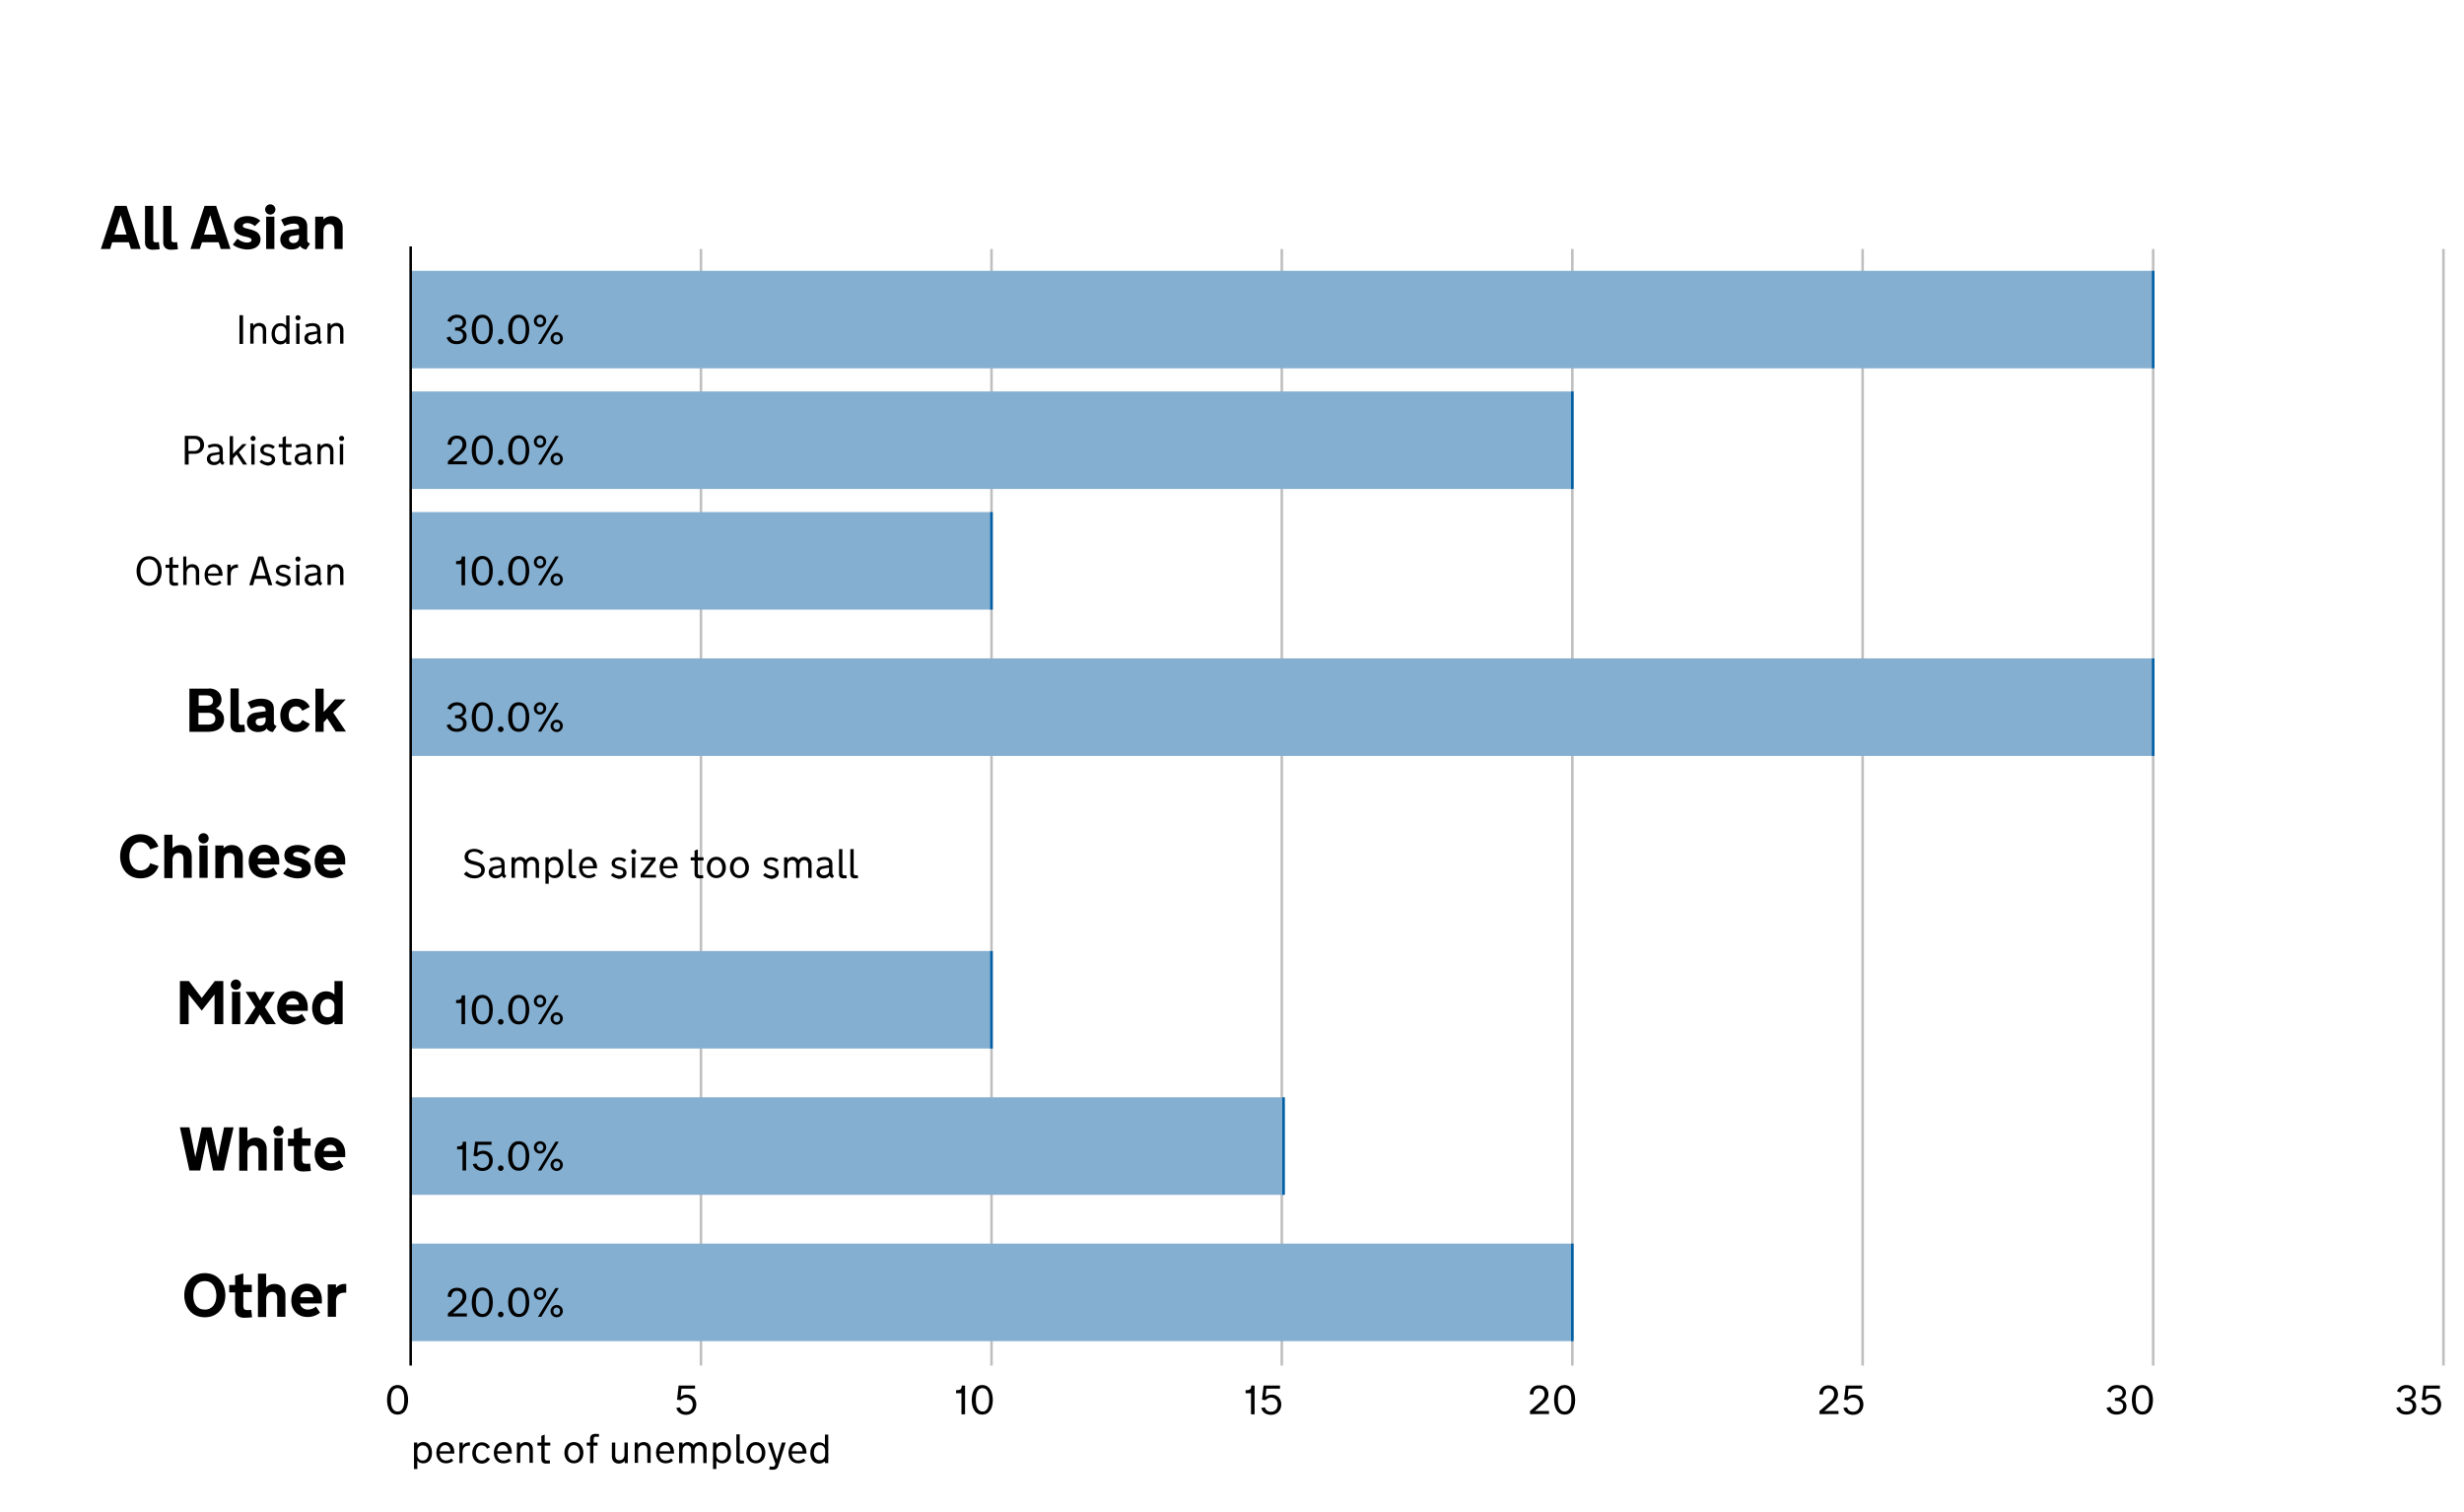 <?xml version="1.0" encoding="utf-8"?>
<!-- Generator: Adobe Illustrator 21.0.2, SVG Export Plug-In . SVG Version: 6.00 Build 0)  -->
<svg version="1.2" baseProfile="tiny" xmlns="http://www.w3.org/2000/svg" xmlns:xlink="http://www.w3.org/1999/xlink" x="0px"
	 y="0px" viewBox="0 0 960 589" xml:space="preserve">
<g id="Layer_2">
	<rect fill="#FFFFFF" width="960" height="589"/>
</g>
<g id="Layer_1">
	<g>
		<rect x="272.6" y="97" fill="#BFBFBF" width="1" height="435"/>
	</g>
	<g>
		<rect x="385.8" y="97" fill="#BFBFBF" width="1" height="435"/>
	</g>
	<g>
		<rect x="498.9" y="97" fill="#BFBFBF" width="1" height="435"/>
	</g>
	<g>
		<rect x="612.1" y="97" fill="#BFBFBF" width="1" height="435"/>
	</g>
	<g>
		<rect x="725.2" y="97" fill="#BFBFBF" width="1" height="435"/>
	</g>
	<g>
		<rect x="838.4" y="97" fill="#BFBFBF" width="1" height="435"/>
	</g>
	<g>
		<rect x="951.5" y="97" fill="#BFBFBF" width="1" height="435"/>
	</g>
	<g>
		<path d="M159,545.4c0,2.9-1.1,5.7-4.1,5.7s-4.1-2.8-4.1-5.7c0-2.9,1.1-5.8,4.1-5.8S159,542.5,159,545.4z M157.5,545.7v-0.7
			c0-2.7-1-4.2-2.6-4.2c-1.6,0-2.6,1.5-2.6,4.2v0.7c0,2.7,1,4.2,2.6,4.2C156.5,550,157.5,548.4,157.5,545.7z"/>
	</g>
	<g>
		<path d="M263.8,545.3l0.6-5.5h6.4v1.2h-5.3l-0.3,3.2c0.6-0.6,1.5-0.9,2.4-0.9c2.1,0,3.7,1.6,3.7,3.8c0,2.4-1.6,4.1-4,4.1
			c-1.8,0-3.4-0.9-3.8-2.7l1.4-0.2c0.3,0.9,1,1.7,2.4,1.7c1.6,0,2.6-1.2,2.6-2.8c0-1.6-1-2.7-2.6-2.7c-0.8,0-1.7,0.4-2.1,1
			L263.8,545.3z"/>
	</g>
	<g>
		<path d="M374.7,539.9v-0.1h1.3V551h-1.4v-8.2h-2.1v-1.2h0.2C374.3,541.6,374.7,541.1,374.7,539.9z"/>
		<path d="M386.8,545.4c0,2.9-1.1,5.7-4.1,5.7s-4.1-2.8-4.1-5.7c0-2.9,1.1-5.8,4.1-5.8S386.8,542.5,386.8,545.4z M385.4,545.7v-0.7
			c0-2.7-1-4.2-2.6-4.2c-1.6,0-2.6,1.5-2.6,4.2v0.7c0,2.7,1,4.2,2.6,4.2C384.3,550,385.4,548.4,385.4,545.7z"/>
	</g>
	<g>
		<path d="M487.5,539.9v-0.1h1.3V551h-1.4v-8.2h-2.1v-1.2h0.2C487.1,541.6,487.5,541.1,487.5,539.9z"/>
		<path d="M491.7,545.3l0.6-5.5h6.4v1.2h-5.3l-0.3,3.2c0.6-0.6,1.5-0.9,2.4-0.9c2.1,0,3.7,1.6,3.7,3.8c0,2.4-1.6,4.1-4,4.1
			c-1.8,0-3.4-0.9-3.8-2.7l1.4-0.2c0.3,0.9,1,1.7,2.4,1.7c1.6,0,2.6-1.2,2.6-2.8c0-1.6-1-2.7-2.6-2.7c-0.8,0-1.7,0.4-2.1,1
			L491.7,545.3z"/>
	</g>
	<g>
		<path d="M596.1,551v-1.3c0.8-0.7,3.2-2.7,4-3.5c0.9-0.8,1.7-1.8,1.7-3.1c0-1.4-0.9-2.2-2.2-2.2c-1.4,0-2.1,1-2.2,2.4l-1.4-0.1
			c0.1-2.2,1.5-3.5,3.6-3.5c2.2,0,3.7,1.3,3.7,3.5c0,1.6-0.8,2.7-3.3,4.8l-2,1.7h5.5v1.2H596.1z"/>
		<path d="M613.7,545.4c0,2.9-1.1,5.7-4.1,5.7c-3,0-4.1-2.8-4.1-5.7c0-2.9,1.1-5.8,4.1-5.8C612.6,539.7,613.7,542.5,613.7,545.4z
			 M612.2,545.7v-0.7c0-2.7-1-4.2-2.6-4.2s-2.6,1.5-2.6,4.2v0.7c0,2.7,1,4.2,2.6,4.2S612.2,548.4,612.2,545.7z"/>
	</g>
	<g>
		<path d="M708.9,551v-1.3c0.8-0.7,3.2-2.7,4-3.5c0.9-0.8,1.7-1.8,1.7-3.1c0-1.4-0.9-2.2-2.2-2.2c-1.4,0-2.1,1-2.2,2.4l-1.4-0.1
			c0.1-2.2,1.5-3.5,3.6-3.5c2.2,0,3.7,1.3,3.7,3.5c0,1.6-0.8,2.7-3.3,4.8l-2,1.7h5.5v1.2H708.9z"/>
		<path d="M718.5,545.3l0.6-5.5h6.4v1.2h-5.3l-0.3,3.2c0.6-0.6,1.5-0.9,2.4-0.9c2.1,0,3.7,1.6,3.7,3.8c0,2.4-1.6,4.1-4,4.1
			c-1.8,0-3.4-0.9-3.8-2.7l1.4-0.2c0.3,0.9,1,1.7,2.4,1.7c1.6,0,2.6-1.2,2.6-2.8c0-1.6-1-2.7-2.6-2.7c-0.8,0-1.7,0.4-2.1,1
			L718.5,545.3z"/>
	</g>
	<g>
		<path d="M822.2,548.1c0.4,1.1,1.1,1.8,2.6,1.8c1.6,0,2.4-0.9,2.4-2.1c0-1.2-0.9-2-2.6-2H824v-1.2h0.3c1.5,0,2.7-0.5,2.7-1.9
			c0-1.3-1-1.9-2.2-1.9c-1.2,0-2.1,0.7-2.5,1.7l-1.3-0.5c0.6-1.6,2.1-2.4,3.7-2.4c2,0,3.6,1.2,3.6,3c0,1.2-0.7,2.3-2.1,2.6
			c1.6,0.3,2.3,1.4,2.3,2.7c0,2.2-1.8,3.2-3.9,3.2c-1.8,0-3.3-0.8-3.9-2.6L822.2,548.1z"/>
		<path d="M838.8,545.4c0,2.9-1.1,5.7-4.1,5.7c-3,0-4.1-2.8-4.1-5.7c0-2.9,1.1-5.8,4.1-5.8C837.7,539.7,838.8,542.5,838.8,545.4z
			 M837.3,545.7v-0.7c0-2.7-1-4.2-2.6-4.2s-2.6,1.5-2.6,4.2v0.7c0,2.7,1,4.2,2.6,4.2S837.3,548.4,837.3,545.7z"/>
	</g>
	<g>
		<path d="M935,548.1c0.4,1.1,1.1,1.8,2.6,1.8c1.6,0,2.4-0.9,2.4-2.1c0-1.2-0.9-2-2.6-2h-0.5v-1.2h0.3c1.5,0,2.7-0.5,2.7-1.9
			c0-1.3-1-1.9-2.2-1.9c-1.2,0-2.1,0.7-2.5,1.7l-1.3-0.5c0.6-1.6,2.1-2.4,3.7-2.4c2,0,3.6,1.2,3.6,3c0,1.2-0.7,2.3-2.1,2.6
			c1.6,0.3,2.3,1.4,2.3,2.7c0,2.2-1.8,3.2-3.9,3.2c-1.8,0-3.3-0.8-3.9-2.6L935,548.1z"/>
		<path d="M943.6,545.3l0.6-5.5h6.4v1.2h-5.3l-0.3,3.2c0.6-0.6,1.5-0.9,2.4-0.9c2.1,0,3.7,1.6,3.7,3.8c0,2.4-1.6,4.1-4,4.1
			c-1.8,0-3.4-0.9-3.8-2.7l1.4-0.2c0.3,0.9,1,1.7,2.4,1.7c1.6,0,2.6-1.2,2.6-2.8c0-1.6-1-2.7-2.6-2.7c-0.8,0-1.7,0.4-2.1,1
			L943.6,545.3z"/>
	</g>
	<g>
		<rect x="160" y="199.5" fill="#85AFD0" width="226.3" height="38"/>
	</g>
	<g>
		<rect x="385.8" y="199.5" fill="#005EA5" width="1" height="38"/>
	</g>
	<g>
		<rect x="160" y="427.5" fill="#85AFD0" width="340.1" height="38"/>
	</g>
	<g>
		<rect x="499.6" y="427.5" fill="#005EA5" width="1" height="38"/>
	</g>
	<g>
		<rect x="160" y="256.5" fill="#85AFD0" width="678.9" height="38"/>
	</g>
	<g>
		<rect x="838.4" y="256.5" fill="#005EA5" width="1" height="38"/>
	</g>
	<g>
		<rect x="160" y="370.5" fill="#85AFD0" width="226.3" height="38"/>
	</g>
	<g>
		<rect x="385.8" y="370.5" fill="#005EA5" width="1" height="38"/>
	</g>
	<g>
		<rect x="160" y="105.5" fill="#85AFD0" width="678.9" height="38"/>
	</g>
	<g>
		<rect x="160" y="152.5" fill="#85AFD0" width="452.6" height="38"/>
	</g>
	<g>
		<rect x="160" y="484.5" fill="#85AFD0" width="452.6" height="38"/>
	</g>
	<g>
		<path d="M93.3,122.8h1.4V134h-1.4V122.8z"/>
		<path d="M97.4,126h1.3v0.9c0.5-0.7,1.4-1.1,2.3-1.1c1.8,0,2.7,1.3,2.7,2.7v5.4h-1.3v-5c0-1.4-0.7-1.9-1.6-1.9c-1,0-2,0.7-2,2.2
			v4.7h-1.3V126z"/>
		<path d="M111.5,133.1c-0.5,0.7-1.3,1.1-2.3,1.1c-2.1,0-3.4-1.7-3.4-4.1c0-2.4,1.3-4.2,3.4-4.2c1,0,1.9,0.4,2.3,1.1v-4.1h1.3V134
			h-1.3V133.1z M107.1,130c0,1.7,0.8,2.9,2.3,2.9c1.4,0,2.1-1,2.1-2.3v-1.3c0-1.3-0.7-2.3-2.1-2.3C107.9,127,107.1,128.3,107.1,130
			L107.1,130z"/>
		<path d="M116.1,122.8c0.5,0,1,0.4,1,1c0,0.5-0.4,1-1,1c-0.5,0-1-0.4-1-1C115.1,123.2,115.5,122.8,116.1,122.8z M116.7,134h-1.3v-8
			h1.3V134z"/>
		<path d="M121.4,134.2c-1.6,0-2.8-0.9-2.8-2.4c0-1.2,0.8-2.1,2.1-2.3l2.8-0.4v-0.5c0-1.2-0.8-1.6-1.8-1.6c-0.9,0-1.7,0.3-2.3,0.6
			l-0.5-1c0.9-0.5,2-0.7,2.9-0.7c1.9,0,3,0.9,3,2.5v3.7c0,0.5,0.2,0.9,0.7,1.1l-0.7,0.9c-0.5-0.1-0.9-0.5-1.1-1
			C123.3,133.7,122.5,134.2,121.4,134.2z M121.5,130.4c-0.9,0.1-1.5,0.4-1.5,1.2c0,0.9,0.8,1.4,1.6,1.4c1,0,2-0.6,2-1.6v-1.4
			L121.5,130.4z"/>
		<path d="M127.5,126h1.3v0.9c0.5-0.7,1.4-1.1,2.3-1.1c1.8,0,2.7,1.3,2.7,2.7v5.4h-1.3v-5c0-1.4-0.7-1.9-1.6-1.9c-1,0-2,0.7-2,2.2
			v4.7h-1.3V126z"/>
	</g>
	<g>
		<path d="M72,169.8H76c2.1,0,3.5,1.5,3.5,3.5c0,2.1-1.5,3.5-3.6,3.5h-2.4v4.2H72V169.8z M75.7,171h-2.3v4.7h2.3
			c1.4,0,2.3-1,2.3-2.3v-0.1C78,172,77.1,171,75.7,171z"/>
		<path d="M83.4,181.2c-1.6,0-2.8-0.9-2.8-2.4c0-1.2,0.8-2.1,2.1-2.3l2.8-0.4v-0.5c0-1.2-0.8-1.6-1.8-1.6c-0.9,0-1.7,0.3-2.3,0.6
			l-0.5-1c0.9-0.5,2-0.7,2.9-0.7c1.9,0,3,0.9,3,2.5v3.7c0,0.5,0.2,0.9,0.7,1.1l-0.7,0.9c-0.5-0.1-0.9-0.5-1.1-1
			C85.3,180.7,84.5,181.2,83.4,181.2z M83.4,177.4c-0.9,0.1-1.5,0.4-1.5,1.2c0,0.9,0.8,1.4,1.6,1.4c1,0,2-0.6,2-1.6v-1.4L83.4,177.4
			z"/>
		<path d="M90.7,176.9l3.8-3.9h1.6l-3,3.2l3.2,4.8h-1.6l-2.5-3.9l-1.4,1.5v2.5h-1.3v-11.2h1.3V176.9z"/>
		<path d="M98.6,169.8c0.5,0,1,0.4,1,1c0,0.5-0.4,1-1,1c-0.5,0-1-0.4-1-1C97.6,170.2,98.1,169.8,98.6,169.8z M99.2,181h-1.3v-8h1.3
			V181z"/>
		<path d="M101.1,180l0.8-0.9c0.5,0.4,1.3,1,2.4,1c0.9,0,1.6-0.4,1.6-1.2c0-0.9-0.9-1.1-2-1.3c-1.1-0.3-2.5-0.7-2.5-2.3
			c0-1.3,1.2-2.3,2.9-2.3c1.1,0,2.2,0.4,2.8,1l-0.8,0.9c-0.5-0.4-1.2-0.8-2-0.8c-1.1,0-1.6,0.5-1.6,1.2c0,0.6,0.4,0.9,1.2,1.1
			c0.4,0.1,0.9,0.3,1.3,0.4c1.1,0.3,2,0.9,2,2.2c0,1.6-1.5,2.4-3,2.4C103.2,181.2,102,180.8,101.1,180z"/>
		<path d="M111.4,179c0,0.5,0.1,1,1,1c0.2,0,0.8,0,1-0.1l0.1,1.2c0,0-0.8,0.1-1.4,0.1c-1.3,0-2-0.5-2-1.9v-5.1h-1.5V173h1.5v-2.6
			l1.3-0.5v3.1h2.2v1.2h-2.2V179z"/>
		<path d="M117.6,181.2c-1.6,0-2.8-0.9-2.8-2.4c0-1.2,0.8-2.1,2.1-2.3l2.8-0.4v-0.5c0-1.2-0.8-1.6-1.8-1.6c-0.9,0-1.7,0.3-2.3,0.6
			l-0.5-1c0.9-0.5,2-0.7,2.9-0.7c1.9,0,3,0.9,3,2.5v3.7c0,0.5,0.2,0.9,0.7,1.1l-0.7,0.9c-0.5-0.1-0.9-0.5-1.1-1
			C119.4,180.7,118.7,181.2,117.6,181.2z M117.6,177.4c-0.9,0.1-1.5,0.4-1.5,1.2c0,0.9,0.8,1.4,1.6,1.4c1,0,2-0.6,2-1.6v-1.4
			L117.6,177.4z"/>
		<path d="M123.6,173h1.3v0.9c0.5-0.7,1.4-1.1,2.3-1.1c1.8,0,2.7,1.3,2.7,2.7v5.4h-1.3v-5c0-1.4-0.7-1.9-1.6-1.9c-1,0-2,0.7-2,2.2
			v4.7h-1.3V173z"/>
		<path d="M133.1,169.8c0.5,0,1,0.4,1,1c0,0.5-0.4,1-1,1c-0.5,0-1-0.4-1-1C132.1,170.2,132.5,169.8,133.1,169.8z M133.7,181h-1.3v-8
			h1.3V181z"/>
	</g>
	<g>
		<path d="M50.2,94.4h-6.5L42.9,97h-3.6l5.5-16.8h4.5L54.8,97H51L50.2,94.4z M44.6,91.4h4.7l-2.3-7.6h0L44.6,91.4z"/>
		<path d="M56.5,80.2h3.2v13.4c0,0.5,0.3,0.8,1,0.8c0.4,0,0.9,0,1.2-0.1l0.3,2.8c0,0-1.5,0.2-2.7,0.2c-1.8,0-3-1-3-2.8V80.2z"/>
		<path d="M63.6,80.2h3.2v13.4c0,0.5,0.3,0.8,1,0.8c0.4,0,0.9,0,1.2-0.1l0.3,2.8c0,0-1.5,0.2-2.7,0.2c-1.8,0-3-1-3-2.8V80.2z"/>
		<path d="M85.2,94.4h-6.5L77.8,97h-3.6l5.5-16.8h4.5L89.8,97H86L85.2,94.4z M79.5,91.4h4.7l-2.3-7.6h0L79.5,91.4z"/>
		<path d="M92.5,93c0.9,0.8,2.4,1.5,3.7,1.5c1,0,1.8-0.3,1.8-1c0-0.6-0.5-0.8-1.5-1.1c-0.7-0.2-2.1-0.4-3.1-0.9
			c-1.2-0.5-2.2-1.5-2.2-3.3c0-2.7,2.4-4,5.2-4c2.1,0,4,0.8,5,1.8l-2.1,2.1c-0.7-0.6-1.7-1.2-2.9-1.2c-0.9,0-1.8,0.3-1.8,1.1
			c0,0.6,0.6,0.8,1.5,1c1.6,0.4,2.7,0.7,3.6,1.2c1,0.5,1.8,1.6,1.8,3c0,2.7-2.3,4-5.1,4c-2,0-4.4-0.8-5.7-1.9L92.5,93z"/>
		<path d="M105.3,79.6c1.1,0,2,0.9,2,2s-0.9,2-2,2c-1.1,0-2-0.9-2-2S104.2,79.6,105.3,79.6z M106.9,97h-3.2V84.4h3.2V97z"/>
		<path d="M113.5,97.2c-2.3,0-4.3-1.4-4.3-3.9c0-2,1.3-3.4,3.5-3.7l3.8-0.5v-0.4c0-1.1-0.7-1.6-2-1.6c-1.6,0-2.8,0.6-3.7,1l-1.3-2.5
			c1.5-0.8,3.2-1.4,5.1-1.4c2.3,0,5.1,0.6,5.1,4v5.4c0,0.7,0.4,1,1.1,1.3l-1.5,2.3c-1.2-0.1-2-0.7-2.4-1.4
			C116.3,96.8,115,97.2,113.5,97.2z M113.9,91.9c-0.8,0.1-1.3,0.6-1.3,1.3c0,0.8,0.6,1.5,1.7,1.5c1.5,0,2.2-1,2.2-2.3v-0.9
			L113.9,91.9z"/>
		<path d="M122.8,84.4h3.2v1.1c0.7-0.7,1.7-1.3,3.2-1.3c2.7,0,4.3,1.9,4.3,4.3V97h-3.2v-7.3c0-1.8-0.8-2.4-2-2.4
			c-1.3,0-2.3,0.9-2.3,2.9V97h-3.2V84.4z"/>
	</g>
	<g>
		<path d="M58.1,216.7c3,0,4.9,2.5,4.9,5.8s-1.9,5.7-4.9,5.7s-4.9-2.5-4.9-5.7S55,216.7,58.1,216.7z M61.5,222.3
			c0-2.3-1-4.4-3.4-4.4s-3.4,2.1-3.4,4.4v0.2c0,2.3,1,4.4,3.4,4.4s3.4-2.1,3.4-4.4V222.3z"/>
		<path d="M67.3,226c0,0.5,0.1,1,1,1c0.2,0,0.8,0,1-0.1l0.1,1.2c0,0-0.8,0.1-1.4,0.1c-1.3,0-2-0.5-2-1.9v-5.1h-1.5V220h1.5v-2.6
			l1.3-0.5v3.1h2.2v1.2h-2.2V226z"/>
		<path d="M71.3,216.8h1.3v4.1c0.5-0.7,1.4-1.1,2.3-1.1c1.8,0,2.7,1.3,2.7,2.7v5.4h-1.3v-5c0-1.4-0.7-1.9-1.6-1.9c-1,0-2,0.7-2,2.2
			v4.7h-1.3V216.8z"/>
		<path d="M81,224.4c0.1,1.5,1,2.6,2.5,2.6c0.9,0,1.5-0.3,2.1-0.8l0.7,0.9c-0.7,0.6-1.7,1-2.8,1c-2.3,0-3.8-1.7-3.8-4.1
			c0-2.4,1.4-4.2,3.6-4.2c2.1,0,3.4,1.7,3.4,4.1v0.4H81z M81,223.4h4.2c0-1.2-0.7-2.4-2-2.4C81.9,221,81,222.1,81,223.4z"/>
		<path d="M92.7,221.2h-0.2c-1.3,0-2.6,0.5-2.6,2.7v4.1h-1.3v-8h1.3v1.3c0.4-0.9,1.4-1.4,2.4-1.4h0.4V221.2z"/>
		<path d="M103.8,225.5h-4.5l-0.7,2.5h-1.5l3.5-11.2h2l3.5,11.2h-1.5L103.8,225.5z M99.7,224.3h3.8l-1.9-6.3h-0.1L99.7,224.3z"/>
		<path d="M107.2,227l0.8-0.9c0.5,0.4,1.3,1,2.4,1c0.9,0,1.6-0.4,1.6-1.2c0-0.9-0.9-1.1-2-1.3c-1.1-0.3-2.5-0.7-2.5-2.3
			c0-1.3,1.2-2.3,2.9-2.3c1.1,0,2.2,0.4,2.8,1l-0.8,0.9c-0.5-0.4-1.2-0.8-2-0.8c-1.1,0-1.6,0.5-1.6,1.2c0,0.6,0.4,0.9,1.2,1.1
			c0.4,0.1,0.9,0.3,1.3,0.4c1.1,0.3,2,0.9,2,2.2c0,1.6-1.5,2.4-3,2.4C109.2,228.2,108.1,227.8,107.2,227z"/>
		<path d="M116.1,216.8c0.5,0,1,0.4,1,1c0,0.5-0.4,1-1,1c-0.5,0-1-0.4-1-1C115.1,217.2,115.5,216.8,116.1,216.8z M116.7,228h-1.3v-8
			h1.3V228z"/>
		<path d="M121.5,228.2c-1.6,0-2.8-0.9-2.8-2.4c0-1.2,0.8-2.1,2.1-2.3l2.8-0.4v-0.5c0-1.2-0.8-1.6-1.8-1.6c-0.9,0-1.7,0.3-2.3,0.6
			l-0.5-1c0.9-0.5,2-0.7,2.9-0.7c1.9,0,3,0.9,3,2.5v3.7c0,0.5,0.2,0.9,0.7,1.1l-0.7,0.9c-0.5-0.1-0.9-0.5-1.1-1
			C123.3,227.7,122.5,228.2,121.5,228.2z M121.5,224.4c-0.9,0.1-1.5,0.4-1.5,1.2c0,0.9,0.8,1.4,1.6,1.4c1,0,2-0.6,2-1.6v-1.4
			L121.5,224.4z"/>
		<path d="M127.5,220h1.3v0.9c0.5-0.7,1.4-1.1,2.3-1.1c1.8,0,2.7,1.3,2.7,2.7v5.4h-1.3v-5c0-1.4-0.7-1.9-1.6-1.9c-1,0-2,0.7-2,2.2
			v4.7h-1.3V220z"/>
	</g>
	<g>
		<path d="M81.4,268.2c2.8,0,4.9,1.7,4.9,4.4c0,1.4-0.8,2.7-2.2,3.4c1.1,0.4,3.2,1.4,3.2,4.2c0,3.4-2.8,4.9-6.1,4.9h-7.4v-16.8H81.4
			z M80.4,270.9h-3v4h3c1.8,0,2.6-0.7,2.6-1.9C82.9,271.7,82.2,270.9,80.4,270.9z M81,277.7h-3.7v4.6H81c1.4,0,2.9-0.5,2.9-2.3
			C83.9,278.2,82.4,277.7,81,277.7z"/>
		<path d="M89.7,268.2H93v13.4c0,0.5,0.3,0.8,1,0.8c0.4,0,0.9,0,1.2-0.1l0.3,2.8c0,0-1.5,0.2-2.7,0.2c-1.8,0-3-1-3-2.8V268.2z"/>
		<path d="M100.5,285.2c-2.3,0-4.3-1.4-4.3-3.9c0-2,1.3-3.4,3.5-3.7l3.8-0.5v-0.4c0-1.1-0.7-1.6-2-1.6c-1.6,0-2.8,0.6-3.7,1
			l-1.3-2.5c1.5-0.8,3.2-1.4,5.1-1.4c2.3,0,5.1,0.6,5.1,4v5.4c0,0.7,0.4,1,1.1,1.3l-1.5,2.3c-1.2-0.1-2-0.7-2.4-1.4
			C103.2,284.8,102,285.2,100.5,285.2z M100.9,279.9c-0.8,0.1-1.3,0.6-1.3,1.3c0,0.8,0.6,1.5,1.7,1.5c1.5,0,2.2-1,2.2-2.3v-0.9
			L100.9,279.9z"/>
		<path d="M109.2,278.7c0-3.7,2.5-6.5,6.1-6.5c2.6,0,4.6,1.3,5.4,3.2l-2.9,1.5c-0.5-1-1.2-1.7-2.5-1.7c-2,0-2.8,1.8-2.8,3.5v0.1
			c0,1.6,0.8,3.4,2.8,3.4c1.3,0,2-0.7,2.5-1.7l2.9,1.5c-0.8,2-3,3.2-5.5,3.2C111.6,285.2,109.2,282.5,109.2,278.7L109.2,278.7z"/>
		<path d="M126.1,277.4l4.4-4.9h4.2l-4.9,5.1l5,7.4h-4l-3.3-5.1l-1.4,1.5v3.7h-3.2v-16.8h3.2V277.4z"/>
	</g>
	<g>
		<path d="M46.8,333.6c0-4.8,3-8.6,7.9-8.6c3.5,0,6,1.9,7,4.8l-3.2,1.1c-0.4-1.2-1.6-2.8-3.7-2.8c-3,0-4.4,2.7-4.4,5.4v0.1
			c0,2.8,1.3,5.5,4.4,5.5c2.1,0,3.4-1.5,3.7-2.8l3.3,1.1c-1,2.9-3.5,4.8-7,4.8C49.8,342.2,46.8,338.4,46.8,333.6z"/>
		<path d="M64,325.2h3.2v5.3c0.7-0.7,1.7-1.3,3.2-1.3c2.7,0,4.3,1.9,4.3,4.3v8.5h-3.2v-7.3c0-1.8-0.8-2.4-2-2.4
			c-1.3,0-2.3,0.9-2.3,2.9v6.9H64V325.2z"/>
		<path d="M79.3,324.6c1.1,0,2,0.9,2,2s-0.9,2-2,2c-1.1,0-2-0.9-2-2S78.1,324.6,79.3,324.6z M80.9,342h-3.2v-12.6h3.2V342z"/>
		<path d="M83.9,329.4h3.2v1.1c0.7-0.7,1.7-1.3,3.2-1.3c2.7,0,4.3,1.9,4.3,4.3v8.5h-3.2v-7.3c0-1.8-0.8-2.4-2-2.4
			c-1.3,0-2.3,0.9-2.3,2.9v6.9h-3.2V329.4z"/>
		<path d="M100.3,336.8c0.3,1.6,1.6,2.4,3,2.4c1.2,0,2.3-0.4,3.2-1.2l1.6,2.4c-1.1,0.9-2.8,1.7-4.9,1.7c-3.5,0-6.3-2.4-6.3-6.4v-0.1
			c0-3.7,2.5-6.5,6.1-6.5c3.3,0,5.8,2.5,5.8,6.2v1.5H100.3z M100.4,334.4h5.1c-0.1-1.1-0.8-2.4-2.5-2.4
			C101.3,332,100.5,333.3,100.4,334.4z"/>
		<path d="M112.1,338c0.9,0.8,2.4,1.5,3.7,1.5c1,0,1.8-0.3,1.8-1c0-0.6-0.5-0.8-1.5-1.1c-0.7-0.2-2.1-0.4-3.1-0.9
			c-1.2-0.5-2.2-1.5-2.2-3.3c0-2.7,2.4-4,5.2-4c2.1,0,4,0.8,5,1.8l-2.1,2.1c-0.7-0.6-1.7-1.2-2.9-1.2c-0.9,0-1.8,0.3-1.8,1.1
			c0,0.6,0.6,0.8,1.5,1c1.6,0.4,2.7,0.7,3.6,1.2c1,0.5,1.8,1.6,1.8,3c0,2.7-2.3,4-5.1,4c-2,0-4.4-0.8-5.7-1.9L112.1,338z"/>
		<path d="M126,336.8c0.3,1.6,1.6,2.4,3,2.4c1.2,0,2.3-0.4,3.2-1.2l1.6,2.4c-1.1,0.9-2.8,1.7-4.9,1.7c-3.5,0-6.3-2.4-6.3-6.4v-0.1
			c0-3.7,2.5-6.5,6.1-6.5c3.3,0,5.8,2.5,5.8,6.2v1.5H126z M126.1,334.4h5.1c-0.1-1.1-0.8-2.4-2.5-2.4
			C127,332,126.2,333.3,126.1,334.4z"/>
	</g>
	<g>
		<path d="M84.9,450.8l2.4-11.6h3.7L87.2,456H83l-2.5-12L78,456h-4.2l-3.7-16.8h3.7l2.3,11.6l2.5-11.6h3.8L84.9,450.8z"/>
		<path d="M93.2,439.2h3.2v5.3c0.7-0.7,1.7-1.3,3.2-1.3c2.7,0,4.3,1.9,4.3,4.3v8.5h-3.2v-7.3c0-1.8-0.8-2.4-2-2.4
			c-1.3,0-2.3,0.9-2.3,2.9v6.9h-3.2V439.2z"/>
		<path d="M108.5,438.6c1.1,0,2,0.9,2,2s-0.9,2-2,2c-1.1,0-2-0.9-2-2S107.4,438.6,108.5,438.6z M110.1,456h-3.2v-12.6h3.2V456z"/>
		<path d="M117.8,452.3c0,0.6,0.3,1.1,1.4,1.1c0.5,0,1.3,0,1.6-0.1l0.3,2.9c0,0-1.6,0.2-3,0.2c-2.2,0-3.6-1-3.6-3.2v-6.7h-2.3v-2.9
			h2.3v-3.6l3.2-0.9v4.4h3.3v2.9h-3.3V452.3z"/>
		<path d="M126,450.8c0.3,1.6,1.6,2.4,3,2.4c1.2,0,2.3-0.4,3.2-1.2l1.6,2.4c-1.1,0.9-2.8,1.7-4.9,1.7c-3.5,0-6.3-2.4-6.3-6.4v-0.1
			c0-3.7,2.5-6.5,6.1-6.5c3.3,0,5.8,2.5,5.8,6.2v1.5H126z M126.1,448.4h5.1c-0.1-1.1-0.8-2.4-2.5-2.4
			C127,446,126.2,447.3,126.1,448.4z"/>
	</g>
	<g>
		<path d="M78.5,393.6l-5-6.2V399h-3.4v-16.8h3.5l5,6.6l5.1-6.6H87V399h-3.4v-11.6l-4.9,6.2H78.5z"/>
		<path d="M91.9,381.6c1.1,0,2,0.9,2,2s-0.9,2-2,2c-1.1,0-2-0.9-2-2S90.8,381.6,91.9,381.6z M93.6,399h-3.2v-12.6h3.2V399z"/>
		<path d="M99.5,392.4l-3.8-6h3.7l1.9,3.4l2-3.4h3.8l-3.9,6l4.3,6.6h-3.8l-2.5-3.8L99,399h-3.8L99.5,392.4z"/>
		<path d="M111.4,393.8c0.3,1.6,1.6,2.4,3,2.4c1.2,0,2.3-0.4,3.2-1.2l1.6,2.4c-1.1,0.9-2.8,1.7-4.9,1.7c-3.5,0-6.3-2.4-6.3-6.4v-0.1
			c0-3.7,2.5-6.5,6.1-6.5c3.3,0,5.8,2.5,5.8,6.2v1.5H111.4z M111.4,391.4h5.1c-0.1-1.1-0.8-2.4-2.5-2.4
			C112.3,389,111.5,390.3,111.4,391.4z"/>
		<path d="M121.6,392.7c0-3.7,2.2-6.5,5.5-6.5c1.5,0,2.5,0.6,3.2,1.3v-5.3h3.2V399h-3.2v-1.1c-0.7,0.7-1.6,1.3-3.1,1.3
			c-3.3,0-5.6-2.7-5.6-6.5V392.7z M130.3,391.6c0-1.3-1-2.4-2.6-2.4c-1.8,0-2.9,1.5-2.9,3.5v0.1c0,2,1,3.5,2.9,3.5
			c1.6,0,2.6-1,2.6-2.4V391.6z"/>
	</g>
	<g>
		<path d="M79.8,513.2c-5,0-8-3.8-8-8.6c0-4.8,3-8.6,8-8.6c5,0,8,3.8,8,8.6C87.8,509.4,84.8,513.2,79.8,513.2z M79.8,499.1
			c-3.1,0-4.5,2.4-4.5,5.5v0.1c0,3.2,1.4,5.5,4.5,5.5c3,0,4.5-2.4,4.5-5.5C84.2,501.6,82.9,499.1,79.8,499.1z"/>
		<path d="M94.9,509.3c0,0.6,0.3,1.1,1.4,1.1c0.5,0,1.3,0,1.6-0.1l0.3,2.9c0,0-1.6,0.2-3,0.2c-2.2,0-3.6-1-3.6-3.2v-6.7h-2.3v-2.9
			h2.3v-3.6l3.2-0.9v4.4h3.3v2.9h-3.3V509.3z"/>
		<path d="M100.5,496.2h3.2v5.3c0.7-0.7,1.7-1.3,3.2-1.3c2.7,0,4.3,1.9,4.3,4.3v8.5H108v-7.3c0-1.8-0.8-2.4-2-2.4
			c-1.3,0-2.3,0.9-2.3,2.9v6.9h-3.2V496.2z"/>
		<path d="M116.9,507.8c0.3,1.6,1.6,2.4,3,2.4c1.2,0,2.3-0.4,3.2-1.2l1.6,2.4c-1.1,0.9-2.8,1.7-4.9,1.7c-3.5,0-6.3-2.4-6.3-6.4v-0.1
			c0-3.7,2.5-6.5,6.1-6.5c3.3,0,5.8,2.5,5.8,6.2v1.5H116.9z M117,505.4h5.1c-0.1-1.1-0.8-2.4-2.5-2.4C117.8,503,117,504.3,117,505.4
			z"/>
		<path d="M135,503.6h-0.6c-1.8,0-3.5,0.6-3.5,3.3v6.1h-3.2v-12.6h3.2v1.4c0.5-0.8,1.7-1.6,3.3-1.6h0.7V503.6z"/>
	</g>
	<g>
		<path d="M162.6,562v0.9c0.5-0.7,1.3-1.1,2.3-1.1c2.1,0,3.4,1.7,3.4,4.2s-1.3,4.1-3.4,4.1c-1,0-1.9-0.4-2.3-1.1v3.3h-1.3V562H162.6
			z M167,566c0-1.7-0.8-2.9-2.3-2.9c-1.4,0-2.1,1-2.1,2.3v1.3c0,1.3,0.7,2.3,2.1,2.3C166.2,569,167,567.7,167,566L167,566z"/>
		<path d="M171.3,566.4c0.1,1.5,1,2.6,2.5,2.6c0.9,0,1.5-0.3,2.1-0.8l0.7,0.9c-0.7,0.6-1.7,1-2.8,1c-2.3,0-3.8-1.7-3.8-4.1
			c0-2.4,1.4-4.2,3.6-4.2c2.1,0,3.4,1.7,3.4,4.1v0.4H171.3z M171.3,565.4h4.2c0-1.2-0.7-2.4-2-2.4
			C172.2,563,171.4,564.1,171.3,565.4z"/>
		<path d="M183,563.2h-0.2c-1.3,0-2.6,0.5-2.6,2.7v4.1H179v-8h1.3v1.3c0.4-0.9,1.4-1.4,2.4-1.4h0.4V563.2z"/>
		<path d="M185.4,566c0,1.6,0.8,3,2.3,3c1,0,1.7-0.6,2.1-1.3l1.1,0.6c-0.5,1.1-1.7,1.9-3.2,1.9c-2.2,0-3.7-1.7-3.7-4.1
			c0-2.4,1.5-4.2,3.7-4.2c1.4,0,2.6,0.7,3.2,1.9l-1.1,0.6c-0.4-0.8-1.1-1.3-2.1-1.3C186.2,563,185.4,564.4,185.4,566L185.4,566z"/>
		<path d="M193.7,566.4c0.1,1.5,1,2.6,2.5,2.6c0.9,0,1.5-0.3,2.1-0.8l0.7,0.9c-0.7,0.6-1.7,1-2.8,1c-2.3,0-3.8-1.7-3.8-4.1
			c0-2.4,1.4-4.2,3.6-4.2c2.1,0,3.4,1.7,3.4,4.1v0.4H193.7z M193.7,565.4h4.2c0-1.2-0.7-2.4-2-2.4
			C194.6,563,193.8,564.1,193.7,565.4z"/>
		<path d="M201.3,562h1.3v0.9c0.5-0.7,1.4-1.1,2.3-1.1c1.8,0,2.7,1.3,2.7,2.7v5.4h-1.3v-5c0-1.4-0.7-1.9-1.6-1.9c-1,0-2,0.7-2,2.2
			v4.7h-1.3V562z"/>
		<path d="M212.2,568c0,0.5,0.1,1,1,1c0.2,0,0.8,0,1-0.1l0.1,1.2c0,0-0.8,0.1-1.4,0.1c-1.3,0-2-0.5-2-1.9v-5.1h-1.5V562h1.5v-2.6
			l1.3-0.5v3.1h2.2v1.2h-2.2V568z"/>
		<path d="M227.3,566c0,2.4-1.5,4.1-3.7,4.1s-3.7-1.7-3.7-4.1c0-2.4,1.5-4.2,3.7-4.2S227.3,563.6,227.3,566z M225.9,566.1
			L225.9,566.1c0-1.7-0.8-3.1-2.3-3.1s-2.3,1.4-2.3,3v0.1c0,1.6,0.8,2.9,2.3,2.9S225.9,567.6,225.9,566.1z"/>
		<path d="M231.2,562h1.6v1.2h-1.6v6.8h-1.3v-6.8h-1.3V562h1.3v-1.5c0-1.4,0.9-1.9,2.2-1.9c0.6,0,1.1,0.1,1.3,0.1l-0.1,1.1
			c-0.3,0-0.9-0.1-1.1-0.1c-0.8,0-0.9,0.5-0.9,1V562z"/>
		<path d="M244.7,570h-1.3v-0.9c-0.5,0.7-1.4,1.1-2.3,1.1c-1.8,0-2.7-1.3-2.7-2.7V562h1.3v5c0,1.4,0.7,1.9,1.6,1.9
			c1.1,0,2-0.7,2-2.2V562h1.3V570z"/>
		<path d="M247.2,562h1.3v0.9c0.5-0.7,1.4-1.1,2.3-1.1c1.8,0,2.7,1.3,2.7,2.7v5.4h-1.3v-5c0-1.4-0.7-1.9-1.6-1.9c-1,0-2,0.7-2,2.2
			v4.7h-1.3V562z"/>
		<path d="M256.9,566.4c0.1,1.5,1,2.6,2.5,2.6c0.9,0,1.5-0.3,2.1-0.8l0.7,0.9c-0.7,0.6-1.7,1-2.8,1c-2.3,0-3.8-1.7-3.8-4.1
			c0-2.4,1.4-4.2,3.6-4.2c2.1,0,3.4,1.7,3.4,4.1v0.4H256.9z M257,565.4h4.2c0-1.2-0.7-2.4-2-2.4C257.9,563,257,564.1,257,565.4z"/>
		<path d="M270.6,570h-1.3v-5c0-1.4-0.7-1.9-1.6-1.9c-0.9,0-1.8,0.7-1.8,2.2v4.7h-1.3v-8h1.3v0.9c0.5-0.7,1.2-1.1,2.1-1.1
			c0.7,0,1.7,0.4,2.2,1.3c0.6-1,1.5-1.3,2.4-1.3c1.7,0,2.7,1.3,2.7,2.7v5.5H274v-5c0-1.4-0.8-1.9-1.6-1.9c-0.9,0-1.8,0.7-1.8,2.2
			V570z"/>
		<path d="M279.1,562v0.9c0.5-0.7,1.3-1.1,2.3-1.1c2.1,0,3.4,1.7,3.4,4.2s-1.3,4.1-3.4,4.1c-1,0-1.9-0.4-2.3-1.1v3.3h-1.3V562H279.1
			z M283.5,566c0-1.7-0.8-2.9-2.3-2.9c-1.4,0-2.1,1-2.1,2.3v1.3c0,1.3,0.7,2.3,2.1,2.3C282.7,569,283.5,567.7,283.5,566L283.5,566z"
			/>
		<path d="M286.9,558.8h1.3v9.4c0,0.5,0.2,0.8,0.8,0.8c0.3,0,0.6,0,0.8,0l0.1,1.1c0,0-0.8,0.1-1.3,0.1c-0.9,0-1.7-0.4-1.7-1.6V558.8
			z"/>
		<path d="M298.2,566c0,2.4-1.5,4.1-3.7,4.1s-3.7-1.7-3.7-4.1c0-2.4,1.5-4.2,3.7-4.2S298.2,563.6,298.2,566z M296.8,566.1
			L296.8,566.1c0-1.7-0.8-3.1-2.3-3.1s-2.3,1.4-2.3,3v0.1c0,1.6,0.8,2.9,2.3,2.9S296.8,567.6,296.8,566.1z"/>
		<path d="M299.2,562h1.5l2,6.6l1.9-6.6h1.5l-2.9,9.2c-0.4,1.1-1.1,1.4-2.1,1.4c-0.4,0-0.9,0-1.4-0.1l0.2-1.2c0,0,0.5,0.1,1.1,0.1
			c0.6,0,0.9-0.2,1-0.8l0.1-0.4L299.2,562z"/>
		<path d="M308.5,566.4c0.1,1.5,1,2.6,2.5,2.6c0.9,0,1.5-0.3,2.1-0.8l0.7,0.9c-0.7,0.6-1.7,1-2.8,1c-2.3,0-3.8-1.7-3.8-4.1
			c0-2.4,1.4-4.2,3.6-4.2c2.1,0,3.4,1.7,3.4,4.1v0.4H308.5z M308.5,565.4h4.2c0-1.2-0.7-2.4-2-2.4
			C309.4,563,308.6,564.1,308.5,565.4z"/>
		<path d="M321.4,569.1c-0.5,0.7-1.3,1.1-2.3,1.1c-2.1,0-3.4-1.7-3.4-4.1s1.3-4.2,3.4-4.2c1,0,1.9,0.4,2.3,1.1v-4.1h1.3V570h-1.3
			V569.1z M317.1,566c0,1.7,0.8,2.9,2.3,2.9c1.4,0,2.1-1,2.1-2.3v-1.3c0-1.3-0.7-2.3-2.1-2.3C317.9,563,317.1,564.3,317.1,566
			L317.1,566z"/>
	</g>
	<g>
		<path d="M174.5,181v-1.3c0.8-0.7,3.2-2.7,4-3.5c0.9-0.8,1.7-1.8,1.7-3.1c0-1.4-0.9-2.2-2.2-2.2c-1.4,0-2.1,1-2.2,2.4l-1.4-0.1
			c0.1-2.2,1.5-3.5,3.6-3.5c2.2,0,3.7,1.3,3.7,3.5c0,1.6-0.8,2.7-3.3,4.8l-2,1.7h5.5v1.2H174.5z"/>
		<path d="M192,175.4c0,2.9-1.1,5.7-4.1,5.7s-4.1-2.8-4.1-5.7c0-2.9,1.1-5.8,4.1-5.8S192,172.5,192,175.4z M190.6,175.7v-0.7
			c0-2.7-1-4.2-2.6-4.2c-1.6,0-2.6,1.5-2.6,4.2v0.7c0,2.7,1,4.2,2.6,4.2C189.5,180,190.6,178.4,190.6,175.7z"/>
		<path d="M195.1,179c0.6,0,1.1,0.5,1.1,1.1c0,0.6-0.5,1.1-1.1,1.1s-1.1-0.5-1.1-1.1C194,179.5,194.5,179,195.1,179z"/>
		<path d="M206.2,175.4c0,2.9-1.1,5.7-4.1,5.7s-4.1-2.8-4.1-5.7c0-2.9,1.1-5.8,4.1-5.8S206.2,172.5,206.2,175.4z M204.8,175.7v-0.7
			c0-2.7-1-4.2-2.6-4.2c-1.6,0-2.6,1.5-2.6,4.2v0.7c0,2.7,1,4.2,2.6,4.2C203.7,180,204.8,178.4,204.8,175.7z"/>
		<path d="M208,172c0-1.3,1.1-2.4,2.4-2.4c1.3,0,2.4,1,2.4,2.4c0,1.3-1.1,2.4-2.4,2.4C209,174.4,208,173.4,208,172z M209.1,172
			c0,0.8,0.5,1.4,1.3,1.4c0.8,0,1.3-0.6,1.3-1.4c0-0.8-0.5-1.4-1.3-1.4C209.6,170.7,209.1,171.3,209.1,172z M216.4,169.8h1.3
			l-6.8,11.2h-1.3L216.4,169.8z M214.5,178.8c0-1.3,1.1-2.4,2.4-2.4s2.4,1,2.4,2.4c0,1.3-1.1,2.4-2.4,2.4S214.5,180.1,214.5,178.8z
			 M215.6,178.8c0,0.8,0.5,1.4,1.3,1.4s1.3-0.6,1.3-1.4c0-0.8-0.5-1.4-1.3-1.4S215.6,178,215.6,178.8z"/>
	</g>
	<g>
		<path d="M179.9,216.9v-0.1h1.3V228h-1.4v-8.2h-2.1v-1.2h0.2C179.5,218.6,179.9,218.1,179.9,216.9z"/>
		<path d="M192,222.4c0,2.9-1.1,5.7-4.1,5.7s-4.1-2.8-4.1-5.7c0-2.9,1.1-5.8,4.1-5.8S192,219.5,192,222.4z M190.6,222.7v-0.7
			c0-2.7-1-4.2-2.6-4.2c-1.6,0-2.6,1.5-2.6,4.2v0.7c0,2.7,1,4.2,2.6,4.2C189.5,227,190.6,225.4,190.6,222.7z"/>
		<path d="M195.1,226c0.6,0,1.1,0.5,1.1,1.1c0,0.6-0.5,1.1-1.1,1.1s-1.1-0.5-1.1-1.1C194,226.5,194.5,226,195.1,226z"/>
		<path d="M206.2,222.4c0,2.9-1.1,5.7-4.1,5.7s-4.1-2.8-4.1-5.7c0-2.9,1.1-5.8,4.1-5.8S206.2,219.5,206.2,222.4z M204.8,222.7v-0.7
			c0-2.7-1-4.2-2.6-4.2c-1.6,0-2.6,1.5-2.6,4.2v0.7c0,2.7,1,4.2,2.6,4.2C203.7,227,204.8,225.4,204.8,222.7z"/>
		<path d="M208,219c0-1.3,1.1-2.4,2.4-2.4c1.3,0,2.4,1,2.4,2.4c0,1.3-1.1,2.4-2.4,2.4C209,221.4,208,220.4,208,219z M209.1,219
			c0,0.8,0.5,1.4,1.3,1.4c0.8,0,1.3-0.6,1.3-1.4c0-0.8-0.5-1.4-1.3-1.4C209.6,217.7,209.1,218.3,209.1,219z M216.4,216.8h1.3
			l-6.8,11.2h-1.3L216.4,216.8z M214.5,225.8c0-1.3,1.1-2.4,2.4-2.4s2.4,1,2.4,2.4c0,1.3-1.1,2.4-2.4,2.4S214.5,227.1,214.5,225.8z
			 M215.6,225.8c0,0.8,0.5,1.4,1.3,1.4s1.3-0.6,1.3-1.4c0-0.8-0.5-1.4-1.3-1.4S215.6,225,215.6,225.8z"/>
	</g>
	<g>
		<path d="M175.4,282.1c0.4,1.1,1.1,1.8,2.6,1.8c1.6,0,2.4-0.9,2.4-2.1c0-1.2-0.9-2-2.6-2h-0.5v-1.2h0.3c1.5,0,2.7-0.5,2.7-1.9
			c0-1.3-1-1.9-2.2-1.9c-1.2,0-2.1,0.7-2.5,1.7l-1.3-0.5c0.6-1.6,2.1-2.4,3.7-2.4c2,0,3.6,1.2,3.6,3c0,1.2-0.7,2.3-2.1,2.6
			c1.6,0.3,2.3,1.4,2.3,2.7c0,2.2-1.8,3.2-3.9,3.2c-1.8,0-3.3-0.8-3.9-2.6L175.4,282.1z"/>
		<path d="M192,279.4c0,2.9-1.1,5.7-4.1,5.7s-4.1-2.8-4.1-5.7c0-2.9,1.1-5.8,4.1-5.8S192,276.5,192,279.4z M190.6,279.7v-0.7
			c0-2.7-1-4.2-2.6-4.2c-1.6,0-2.6,1.5-2.6,4.2v0.7c0,2.7,1,4.2,2.6,4.2C189.5,284,190.6,282.4,190.6,279.7z"/>
		<path d="M195.1,283c0.6,0,1.1,0.5,1.1,1.1c0,0.6-0.5,1.1-1.1,1.1s-1.1-0.5-1.1-1.1C194,283.5,194.5,283,195.1,283z"/>
		<path d="M206.2,279.4c0,2.9-1.1,5.7-4.1,5.7s-4.1-2.8-4.1-5.7c0-2.9,1.1-5.8,4.1-5.8S206.2,276.5,206.2,279.4z M204.8,279.7v-0.7
			c0-2.7-1-4.2-2.6-4.2c-1.6,0-2.6,1.5-2.6,4.2v0.7c0,2.7,1,4.2,2.6,4.2C203.7,284,204.8,282.4,204.8,279.7z"/>
		<path d="M208,276c0-1.3,1.1-2.4,2.4-2.4c1.3,0,2.4,1,2.4,2.4c0,1.3-1.1,2.4-2.4,2.4C209,278.4,208,277.4,208,276z M209.1,276
			c0,0.8,0.5,1.4,1.3,1.4c0.8,0,1.3-0.6,1.3-1.4c0-0.8-0.5-1.4-1.3-1.4C209.6,274.7,209.1,275.3,209.1,276z M216.4,273.8h1.3
			l-6.8,11.2h-1.3L216.4,273.8z M214.5,282.8c0-1.3,1.1-2.4,2.4-2.4s2.4,1,2.4,2.4c0,1.3-1.1,2.4-2.4,2.4S214.5,284.1,214.5,282.8z
			 M215.6,282.8c0,0.8,0.5,1.4,1.3,1.4s1.3-0.6,1.3-1.4c0-0.8-0.5-1.4-1.3-1.4S215.6,282,215.6,282.8z"/>
	</g>
	<g>
		<path d="M181.8,339.5c0.7,0.9,1.9,1.5,3.2,1.5c1.4,0,2.5-0.7,2.5-2c0-0.8-0.4-1.3-1.1-1.6c-1.1-0.5-2.9-0.6-4.1-1.3
			c-0.7-0.4-1.3-1.1-1.3-2.3c0-1.7,1.4-3.1,3.8-3.1c1.4,0,2.8,0.6,3.7,1.5l-1,0.8c-0.6-0.6-1.5-1.2-2.7-1.2c-1.4,0-2.4,0.7-2.4,1.9
			c0,1.8,2.6,1.6,4.6,2.5c1,0.4,1.9,1.2,1.9,2.7c0,2.2-2,3.3-4.1,3.3c-1.9,0-3.2-0.8-4.1-1.7L181.8,339.5z"/>
		<path d="M193.2,342.2c-1.6,0-2.8-0.9-2.8-2.4c0-1.2,0.8-2.1,2.1-2.3l2.8-0.4v-0.5c0-1.2-0.8-1.6-1.8-1.6c-0.9,0-1.7,0.3-2.3,0.6
			l-0.5-1c0.9-0.5,2-0.7,2.9-0.7c1.9,0,3,0.9,3,2.5v3.7c0,0.5,0.2,0.9,0.7,1.1l-0.7,0.9c-0.5-0.1-0.9-0.5-1.1-1
			C195.1,341.7,194.3,342.2,193.2,342.2z M193.3,338.4c-0.9,0.1-1.5,0.4-1.5,1.2c0,0.9,0.8,1.4,1.6,1.4c1,0,2-0.6,2-1.6v-1.4
			L193.3,338.4z"/>
		<path d="M205.3,342h-1.3v-5c0-1.4-0.7-1.9-1.6-1.9c-0.9,0-1.8,0.7-1.8,2.2v4.7h-1.3v-8h1.3v0.9c0.5-0.7,1.2-1.1,2.1-1.1
			c0.7,0,1.7,0.4,2.2,1.3c0.6-1,1.5-1.3,2.4-1.3c1.7,0,2.7,1.3,2.7,2.7v5.5h-1.3v-5c0-1.4-0.8-1.9-1.6-1.9c-0.9,0-1.8,0.7-1.8,2.2
			V342z"/>
		<path d="M213.8,334v0.9c0.5-0.7,1.3-1.1,2.3-1.1c2.1,0,3.4,1.7,3.4,4.2c0,2.4-1.3,4.1-3.4,4.1c-1,0-1.9-0.4-2.3-1.1v3.3h-1.3V334
			H213.8z M218.1,338c0-1.7-0.8-2.9-2.3-2.9c-1.4,0-2.1,1-2.1,2.3v1.3c0,1.3,0.7,2.3,2.1,2.3C217.3,341,218.1,339.7,218.1,338
			L218.1,338z"/>
		<path d="M221.5,330.8h1.3v9.4c0,0.5,0.2,0.8,0.8,0.8c0.3,0,0.6,0,0.8,0l0.1,1.1c0,0-0.8,0.1-1.3,0.1c-0.9,0-1.7-0.4-1.7-1.6V330.8
			z"/>
		<path d="M226.9,338.4c0.1,1.5,1,2.6,2.5,2.6c0.9,0,1.5-0.3,2.1-0.8l0.7,0.9c-0.7,0.6-1.7,1-2.8,1c-2.3,0-3.8-1.7-3.8-4.1
			c0-2.4,1.4-4.2,3.6-4.2c2.1,0,3.4,1.7,3.4,4.1v0.4H226.9z M226.9,337.4h4.2c0-1.2-0.7-2.4-2-2.4
			C227.8,335,226.9,336.1,226.9,337.4z"/>
		<path d="M238,341l0.8-0.9c0.5,0.4,1.3,1,2.4,1c0.9,0,1.6-0.4,1.6-1.2c0-0.9-0.9-1.1-2-1.3c-1.1-0.3-2.5-0.7-2.5-2.3
			c0-1.3,1.2-2.3,2.9-2.3c1.1,0,2.2,0.4,2.8,1l-0.8,0.9c-0.5-0.4-1.2-0.8-2-0.8c-1.1,0-1.6,0.5-1.6,1.2c0,0.6,0.4,0.9,1.2,1.1
			c0.4,0.1,0.9,0.3,1.3,0.4c1.1,0.3,2,0.9,2,2.2c0,1.6-1.5,2.4-3,2.4C240.1,342.2,238.9,341.8,238,341z"/>
		<path d="M246.9,330.8c0.5,0,1,0.4,1,1c0,0.5-0.4,1-1,1c-0.5,0-1-0.4-1-1C245.9,331.2,246.4,330.8,246.9,330.8z M247.5,342h-1.3v-8
			h1.3V342z"/>
		<path d="M249.5,340.8l4.4-5.7h-4.1V334h5.6v1.2l-4.3,5.6h4.5v1.1h-6V340.8z"/>
		<path d="M258.3,338.4c0.1,1.5,1,2.6,2.5,2.6c0.9,0,1.5-0.3,2.1-0.8l0.7,0.9c-0.7,0.6-1.7,1-2.8,1c-2.3,0-3.8-1.7-3.8-4.1
			c0-2.4,1.4-4.2,3.6-4.2c2.1,0,3.4,1.7,3.4,4.1v0.4H258.3z M258.4,337.4h4.2c0-1.2-0.7-2.4-2-2.4
			C259.2,335,258.4,336.1,258.4,337.4z"/>
		<path d="M271.9,340c0,0.5,0.1,1,1,1c0.2,0,0.8,0,1-0.1l0.1,1.2c0,0-0.8,0.1-1.4,0.1c-1.3,0-2-0.5-2-1.9v-5.1h-1.5V334h1.5v-2.6
			l1.3-0.5v3.1h2.2v1.2h-2.2V340z"/>
		<path d="M282.8,338c0,2.4-1.5,4.1-3.7,4.1s-3.7-1.7-3.7-4.1c0-2.4,1.5-4.2,3.7-4.2S282.8,335.6,282.8,338z M281.4,338.1
			L281.4,338.1c0-1.7-0.8-3.1-2.3-3.1s-2.3,1.4-2.3,3v0.1c0,1.6,0.8,2.9,2.3,2.9S281.4,339.6,281.4,338.1z"/>
		<path d="M291.8,338c0,2.4-1.5,4.1-3.7,4.1s-3.7-1.7-3.7-4.1c0-2.4,1.5-4.2,3.7-4.2S291.8,335.6,291.8,338z M290.4,338.1
			L290.4,338.1c0-1.7-0.8-3.1-2.3-3.1s-2.3,1.4-2.3,3v0.1c0,1.6,0.8,2.9,2.3,2.9S290.4,339.6,290.4,338.1z"/>
		<path d="M297.3,341l0.8-0.9c0.5,0.4,1.3,1,2.4,1c0.9,0,1.6-0.4,1.6-1.2c0-0.9-0.9-1.1-2-1.3c-1.1-0.3-2.5-0.7-2.5-2.3
			c0-1.3,1.2-2.3,2.9-2.3c1.1,0,2.2,0.4,2.8,1l-0.8,0.9c-0.5-0.4-1.2-0.8-2-0.8c-1.1,0-1.6,0.5-1.6,1.2c0,0.6,0.4,0.9,1.2,1.1
			c0.4,0.1,0.9,0.3,1.3,0.4c1.1,0.3,2,0.9,2,2.2c0,1.6-1.5,2.4-3,2.4C299.4,342.2,298.2,341.8,297.3,341z"/>
		<path d="M311.5,342h-1.3v-5c0-1.4-0.7-1.9-1.6-1.9c-0.9,0-1.8,0.7-1.8,2.2v4.7h-1.3v-8h1.3v0.9c0.5-0.7,1.2-1.1,2.1-1.1
			c0.7,0,1.7,0.4,2.2,1.3c0.6-1,1.5-1.3,2.4-1.3c1.7,0,2.7,1.3,2.7,2.7v5.5h-1.3v-5c0-1.4-0.8-1.9-1.6-1.9c-0.9,0-1.8,0.7-1.8,2.2
			V342z"/>
		<path d="M320.9,342.2c-1.6,0-2.8-0.9-2.8-2.4c0-1.2,0.8-2.1,2.1-2.3l2.8-0.4v-0.5c0-1.2-0.8-1.6-1.8-1.6c-0.9,0-1.7,0.3-2.3,0.6
			l-0.5-1c0.9-0.5,2-0.7,2.9-0.7c1.9,0,3,0.9,3,2.5v3.7c0,0.5,0.2,0.9,0.7,1.1l-0.7,0.9c-0.5-0.1-0.9-0.5-1.1-1
			C322.8,341.7,322,342.2,320.9,342.2z M320.9,338.4c-0.9,0.1-1.5,0.4-1.5,1.2c0,0.9,0.8,1.4,1.6,1.4c1,0,2-0.6,2-1.6v-1.4
			L320.9,338.4z"/>
		<path d="M326.9,330.8h1.3v9.4c0,0.5,0.2,0.8,0.8,0.8c0.3,0,0.6,0,0.8,0l0.1,1.1c0,0-0.8,0.1-1.3,0.1c-0.9,0-1.7-0.4-1.7-1.6V330.8
			z"/>
		<path d="M331.3,330.8h1.3v9.4c0,0.5,0.2,0.8,0.8,0.8c0.3,0,0.6,0,0.8,0l0.1,1.1c0,0-0.8,0.1-1.3,0.1c-0.9,0-1.7-0.4-1.7-1.6V330.8
			z"/>
	</g>
	<g>
		<path d="M180.3,444.9v-0.1h1.3V456h-1.4v-8.2h-2.1v-1.2h0.2C179.9,446.6,180.3,446.1,180.3,444.9z"/>
		<path d="M184.5,450.3l0.6-5.5h6.4v1.2h-5.3l-0.3,3.2c0.6-0.6,1.5-0.9,2.4-0.9c2.1,0,3.7,1.6,3.7,3.8c0,2.4-1.6,4.1-4,4.1
			c-1.8,0-3.4-0.9-3.8-2.7l1.4-0.2c0.3,0.9,1,1.7,2.4,1.7c1.6,0,2.6-1.2,2.6-2.8c0-1.6-1-2.7-2.6-2.7c-0.8,0-1.7,0.4-2.1,1
			L184.5,450.3z"/>
		<path d="M195.1,454c0.6,0,1.1,0.5,1.1,1.1c0,0.6-0.5,1.1-1.1,1.1s-1.1-0.5-1.1-1.1C194,454.5,194.5,454,195.1,454z"/>
		<path d="M206.2,450.4c0,2.9-1.1,5.7-4.1,5.7s-4.1-2.8-4.1-5.7c0-2.9,1.1-5.8,4.1-5.8S206.2,447.5,206.2,450.4z M204.8,450.7v-0.7
			c0-2.7-1-4.2-2.6-4.2c-1.6,0-2.6,1.5-2.6,4.2v0.7c0,2.7,1,4.2,2.6,4.2C203.7,455,204.8,453.4,204.8,450.7z"/>
		<path d="M208,447c0-1.3,1.1-2.4,2.4-2.4c1.3,0,2.4,1,2.4,2.4c0,1.3-1.1,2.4-2.4,2.4C209,449.4,208,448.4,208,447z M209.1,447
			c0,0.8,0.5,1.4,1.3,1.4c0.8,0,1.3-0.6,1.3-1.4c0-0.8-0.5-1.4-1.3-1.4C209.6,445.7,209.1,446.3,209.1,447z M216.4,444.8h1.3
			l-6.8,11.2h-1.3L216.4,444.8z M214.5,453.8c0-1.3,1.1-2.4,2.4-2.4s2.4,1,2.4,2.4c0,1.3-1.1,2.4-2.4,2.4S214.5,455.1,214.5,453.8z
			 M215.6,453.8c0,0.8,0.5,1.4,1.3,1.4s1.3-0.6,1.3-1.4c0-0.8-0.5-1.4-1.3-1.4S215.6,453,215.6,453.8z"/>
	</g>
	<g>
		<path d="M174.5,513v-1.3c0.8-0.7,3.2-2.7,4-3.5c0.9-0.8,1.7-1.8,1.7-3.1c0-1.4-0.9-2.2-2.2-2.2c-1.4,0-2.1,1-2.2,2.4l-1.4-0.1
			c0.1-2.2,1.5-3.5,3.6-3.5c2.2,0,3.7,1.3,3.7,3.5c0,1.6-0.8,2.7-3.3,4.8l-2,1.7h5.5v1.2H174.5z"/>
		<path d="M192,507.4c0,2.9-1.1,5.7-4.1,5.7s-4.1-2.8-4.1-5.7c0-2.9,1.1-5.8,4.1-5.8S192,504.5,192,507.4z M190.6,507.7v-0.7
			c0-2.7-1-4.2-2.6-4.2c-1.6,0-2.6,1.5-2.6,4.2v0.7c0,2.7,1,4.2,2.6,4.2C189.5,512,190.6,510.4,190.6,507.7z"/>
		<path d="M195.1,511c0.6,0,1.1,0.5,1.1,1.1c0,0.6-0.5,1.1-1.1,1.1s-1.1-0.5-1.1-1.1C194,511.5,194.5,511,195.1,511z"/>
		<path d="M206.2,507.4c0,2.9-1.1,5.7-4.1,5.7s-4.1-2.8-4.1-5.7c0-2.9,1.1-5.8,4.1-5.8S206.2,504.5,206.2,507.4z M204.8,507.7v-0.7
			c0-2.7-1-4.2-2.6-4.2c-1.6,0-2.6,1.5-2.6,4.2v0.7c0,2.7,1,4.2,2.6,4.2C203.7,512,204.8,510.4,204.8,507.7z"/>
		<path d="M208,504c0-1.3,1.1-2.4,2.4-2.4c1.3,0,2.4,1,2.4,2.4c0,1.3-1.1,2.4-2.4,2.4C209,506.4,208,505.4,208,504z M209.1,504
			c0,0.8,0.5,1.4,1.3,1.4c0.8,0,1.3-0.6,1.3-1.4c0-0.8-0.5-1.4-1.3-1.4C209.6,502.7,209.1,503.3,209.1,504z M216.4,501.8h1.3
			l-6.8,11.2h-1.3L216.4,501.8z M214.5,510.8c0-1.3,1.1-2.4,2.4-2.4s2.4,1,2.4,2.4c0,1.3-1.1,2.4-2.4,2.4S214.5,512.1,214.5,510.8z
			 M215.6,510.8c0,0.8,0.5,1.4,1.3,1.4s1.3-0.6,1.3-1.4c0-0.8-0.5-1.4-1.3-1.4S215.6,510,215.6,510.8z"/>
	</g>
	<g>
		<path d="M179.9,387.9v-0.1h1.3V399h-1.4v-8.2h-2.1v-1.2h0.2C179.5,389.6,179.9,389.1,179.9,387.9z"/>
		<path d="M192,393.4c0,2.9-1.1,5.7-4.1,5.7s-4.1-2.8-4.1-5.7c0-2.9,1.1-5.8,4.1-5.8S192,390.5,192,393.4z M190.6,393.7v-0.7
			c0-2.7-1-4.2-2.6-4.2c-1.6,0-2.6,1.5-2.6,4.2v0.7c0,2.7,1,4.2,2.6,4.2C189.5,398,190.6,396.4,190.6,393.7z"/>
		<path d="M195.1,397c0.6,0,1.1,0.5,1.1,1.1c0,0.6-0.5,1.1-1.1,1.1s-1.1-0.5-1.1-1.1C194,397.5,194.5,397,195.1,397z"/>
		<path d="M206.2,393.4c0,2.9-1.1,5.7-4.1,5.7s-4.1-2.8-4.1-5.7c0-2.9,1.1-5.8,4.1-5.8S206.2,390.5,206.2,393.4z M204.8,393.7v-0.7
			c0-2.7-1-4.2-2.6-4.2c-1.6,0-2.6,1.5-2.6,4.2v0.7c0,2.7,1,4.2,2.6,4.2C203.7,398,204.8,396.4,204.8,393.7z"/>
		<path d="M208,390c0-1.3,1.1-2.4,2.4-2.4c1.3,0,2.4,1,2.4,2.4c0,1.3-1.1,2.4-2.4,2.4C209,392.4,208,391.4,208,390z M209.1,390
			c0,0.8,0.5,1.4,1.3,1.4c0.8,0,1.3-0.6,1.3-1.4c0-0.8-0.5-1.4-1.3-1.4C209.6,388.7,209.1,389.3,209.1,390z M216.4,387.8h1.3
			l-6.8,11.2h-1.3L216.4,387.8z M214.5,396.8c0-1.3,1.1-2.4,2.4-2.4s2.4,1,2.4,2.4c0,1.3-1.1,2.4-2.4,2.4S214.5,398.1,214.5,396.8z
			 M215.6,396.8c0,0.8,0.5,1.4,1.3,1.4s1.3-0.6,1.3-1.4c0-0.8-0.5-1.4-1.3-1.4S215.6,396,215.6,396.8z"/>
	</g>
	<g>
		<path d="M175.4,131.1c0.4,1.1,1.1,1.8,2.6,1.8c1.6,0,2.4-0.9,2.4-2.1c0-1.2-0.9-2-2.6-2h-0.5v-1.2h0.3c1.5,0,2.7-0.5,2.7-1.9
			c0-1.3-1-1.9-2.2-1.9c-1.2,0-2.1,0.7-2.5,1.7l-1.3-0.5c0.6-1.6,2.1-2.4,3.7-2.4c2,0,3.6,1.2,3.6,3c0,1.2-0.7,2.3-2.1,2.6
			c1.6,0.3,2.3,1.4,2.3,2.7c0,2.2-1.8,3.2-3.9,3.2c-1.8,0-3.3-0.8-3.9-2.6L175.4,131.1z"/>
		<path d="M192,128.4c0,2.9-1.1,5.7-4.1,5.7s-4.1-2.8-4.1-5.7c0-2.9,1.1-5.8,4.1-5.8S192,125.5,192,128.4z M190.6,128.7v-0.7
			c0-2.7-1-4.2-2.6-4.2c-1.6,0-2.6,1.5-2.6,4.2v0.7c0,2.7,1,4.2,2.6,4.2C189.5,133,190.6,131.4,190.6,128.7z"/>
		<path d="M195.1,132c0.6,0,1.1,0.5,1.1,1.1c0,0.6-0.5,1.1-1.1,1.1s-1.1-0.5-1.1-1.1C194,132.5,194.5,132,195.1,132z"/>
		<path d="M206.2,128.4c0,2.9-1.1,5.7-4.1,5.7s-4.1-2.8-4.1-5.7c0-2.9,1.1-5.8,4.1-5.8S206.2,125.5,206.2,128.4z M204.8,128.7v-0.7
			c0-2.7-1-4.2-2.6-4.2c-1.6,0-2.6,1.5-2.6,4.2v0.7c0,2.7,1,4.2,2.6,4.2C203.7,133,204.8,131.4,204.8,128.7z"/>
		<path d="M208,125c0-1.3,1.1-2.4,2.4-2.4c1.3,0,2.4,1,2.4,2.4c0,1.3-1.1,2.4-2.4,2.4C209,127.4,208,126.4,208,125z M209.1,125
			c0,0.8,0.5,1.4,1.3,1.4c0.8,0,1.3-0.6,1.3-1.4c0-0.8-0.5-1.4-1.3-1.4C209.6,123.7,209.1,124.3,209.1,125z M216.4,122.8h1.3
			l-6.8,11.2h-1.3L216.4,122.8z M214.5,131.8c0-1.3,1.1-2.4,2.4-2.4s2.4,1,2.4,2.4c0,1.3-1.1,2.4-2.4,2.4S214.5,133.1,214.5,131.8z
			 M215.6,131.8c0,0.8,0.5,1.4,1.3,1.4s1.3-0.6,1.3-1.4c0-0.8-0.5-1.4-1.3-1.4S215.6,131,215.6,131.8z"/>
	</g>
	<g>
		<rect x="159.5" y="96" width="1" height="436"/>
	</g>
	<g>
		<rect x="838.4" y="105.5" fill="#005EA5" width="1" height="38"/>
	</g>
	<g>
		<rect x="612.1" y="152.5" fill="#005EA5" width="1" height="38"/>
	</g>
	<g>
		<rect x="612.1" y="484.5" fill="#005EA5" width="1" height="38"/>
	</g>
</g>
</svg>
